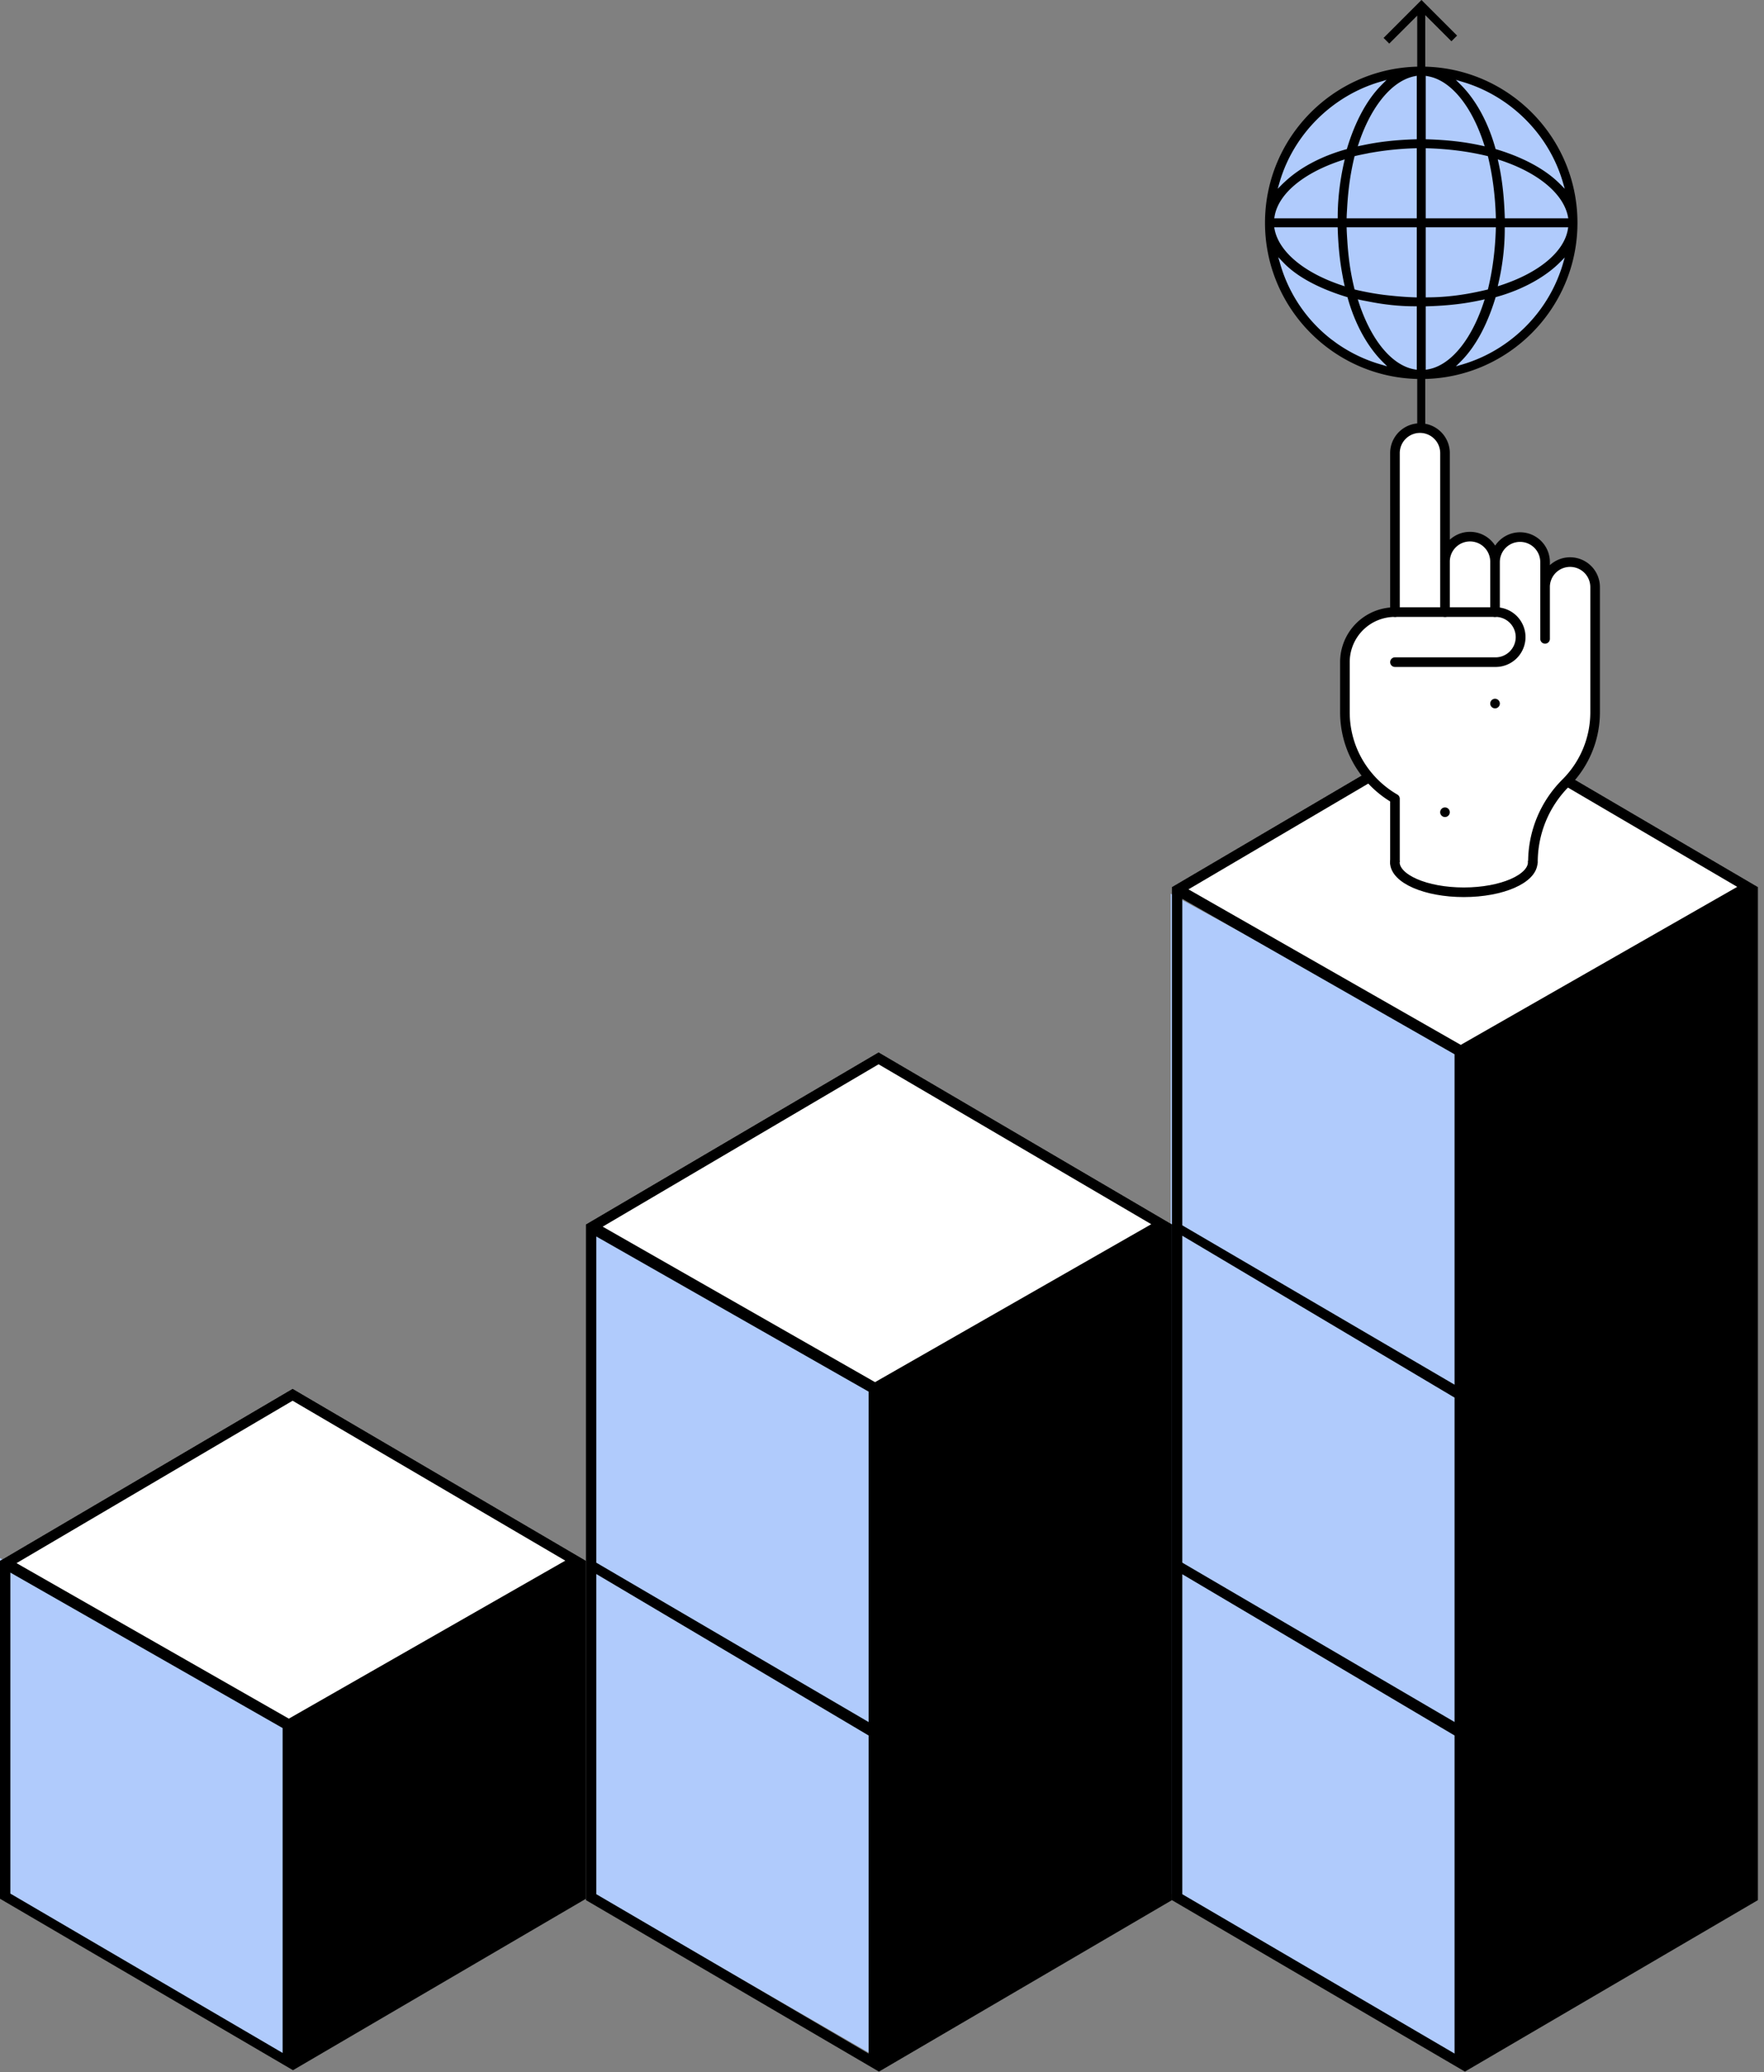 <svg width="223" height="262" xmlns="http://www.w3.org/2000/svg"><rect width="100%" height="100%" fill="#808080" stroke="none"/><g fill="none" fill-rule="evenodd"><circle fill="#B0CBFC" cx="179.5" cy="28" r="19"/><path fill="#B0CBFC" d="M148 113l36.5 20.034V260.5L148 239.402zM0 197l36.5 20.103V260.5L0 239.33zM75 155l36.5 20.037V260.5L75 239.399z"/><path fill="#000" d="M179.702 0l-4.794 4.795.718.718 3.297-3.297.238-.24V54.31h1.015V1.909l.239.24 3.07 3.069.717-.718z"/><path fill="#FFF" d="M148.153 112.15l37.038 21.152 37.038-21.153-37.085-21.753z"/><path d="M148.153 112.15v128.1l37.038 21.682 37.038-21.682v-128.1l-37.085-21.754-36.991 21.753zm2.086.3l34.905-20.537 34.472 20.221-34.95 19.978-34.427-19.663zm-.778 42.48v-41.286l34.421 19.659v41.776l-34.421-20.149zm0 42.649v-41.337l34.421 20.469v41.017l-34.421-20.149zm0 41.922V199.044l34.421 20.388v40.217l-34.421-20.148z" fill="#000"/><path fill="#FFF" d="M74.076 154.802l36.99-21.754 37.087 21.754-37.04 21.153z"/><path d="M74.076 154.802V240.25l37.038 21.682 37.04-21.682V154.802l-37.087-21.754-36.991 21.754zm2.115.294l34.876-20.529 34.472 20.22-34.92 19.97-34.428-19.66zm-.807 42.487V156.34l34.422 19.615v41.778l-34.422-20.15zm0 41.917v-40.482l34.422 20.414v40.218L75.384 239.5z" fill="#000"/><path fill="#FFF" d="M0 197.341l37.038 21.153 37.038-21.153-37.085-21.753z"/><path d="M0 197.341v42.732l37.038 21.681 37.038-21.68V197.34L36.99 175.588 0 197.34zm2.088.3l34.903-20.535 34.472 20.22-34.948 19.977L2.088 197.64zm-.78 41.782v-40.588l34.421 19.659v41.077l-34.42-20.148z" fill="#000"/><path d="M193.788 109.023c0-3.63 1.387-7.263 4.152-10.032a12.595 12.595 0 003.71-8.944V74.233a3.163 3.163 0 00-3.165-3.163 3.162 3.162 0 00-3.163 3.163v3.16l.002 3.384V71.07a3.162 3.162 0 00-3.161-3.162 3.162 3.162 0 00-3.166 3.162v6.327-6.327a3.162 3.162 0 10-6.323 0v6.327-20.104a3.164 3.164 0 00-6.328 0l.001 20.103v-.003a6.325 6.325 0 00-6.327 6.325v6.328c0 4.68 2.548 8.755 6.326 10.943v8.034" fill="#FFF"/><path d="M193.788 109.023c0-3.63 1.387-7.263 4.152-10.032a12.595 12.595 0 003.71-8.944V74.233a3.163 3.163 0 00-3.165-3.163 3.162 3.162 0 00-3.163 3.163v3.16l.002 3.384V71.07a3.162 3.162 0 00-3.161-3.162 3.162 3.162 0 00-3.166 3.162v6.327-6.327a3.162 3.162 0 10-6.323 0v6.327-20.104a3.164 3.164 0 00-6.328 0l.001 20.103v-.003a6.325 6.325 0 00-6.327 6.325v6.328c0 4.68 2.548 8.755 6.326 10.943v8.034" stroke="#000" stroke-width="1.215" stroke-linecap="round" stroke-linejoin="round"/><path d="M182.67 102.696" fill="#FFF"/><path d="M182.67 102.696a12.541 12.541 0 010 0z" stroke="#000" stroke-width="1.215" stroke-linecap="round" stroke-linejoin="round"/><path d="M188.998 88.956" fill="#FFF"/><path d="M188.998 88.956a17.856 17.856 0 000 0z" stroke="#000" stroke-width="1.215" stroke-linecap="round" stroke-linejoin="round"/><path d="M176.348 83.72h12.65a3.165 3.165 0 100-6.328h-12.65 12.65a3.165 3.165 0 110 6.329h-12.65z" fill="#FFF"/><path d="M176.348 83.72h12.65a3.165 3.165 0 100-6.328h-12.65 12.65a3.165 3.165 0 110 6.329h-12.65z" stroke="#000" stroke-width="1.215" stroke-linecap="round" stroke-linejoin="round"/><path d="M176.332 109.009c0 2.103 3.903 3.808 8.717 3.808 4.816 0 8.718-1.705 8.718-3.808" fill="#FFF"/><path d="M176.332 109.009c0 2.103 3.903 3.808 8.717 3.808 4.816 0 8.718-1.705 8.718-3.808" stroke="#000" stroke-width="1.215" stroke-linecap="round"/><path d="M184.93 46.062l-.179.053-.704.208.003-.001.649-.651c.874-.875 1.675-1.975 2.388-3.26.432-.78.828-1.63 1.189-2.54.275-.692.53-1.414.76-2.175l.038-.122.124-.035c1.938-.54 3.72-1.311 5.249-2.241 1.036-.63 1.957-1.333 2.721-2.096l.647-.646-.257.877c-.143.49-.314.967-.498 1.44-1.385 3.568-3.872 6.637-7.034 8.77a18.582 18.582 0 01-5.095 2.419zm-4.695.692v-8.017l.225-.008c1.952-.062 3.66-.22 5.262-.488l.05-.01a30.121 30.121 0 001.52-.295l.05-.011.35-.079-.128.39c-.542 1.656-1.211 3.111-1.97 4.336-1.448 2.336-3.222 3.815-5.086 4.134l-.172.03-.101.018zm-1.131-29.147l-.227.007c-2.5.082-4.598.323-6.586.746-.08.02-.164.031-.245.05l-.403.089.131-.392c.65-1.95 1.481-3.628 2.43-4.974 1.355-1.922 2.951-3.161 4.62-3.495l.28-.056v8.025zm0 10h-8.869l.008-.24c.011-.379.04-.747.06-1.119.09-1.58.26-3.118.529-4.587.111-.602.236-1.196.377-1.777l.032-.138.002-.001.139-.034c.47-.113.954-.21 1.44-.304.113-.022.223-.05.337-.071.095-.017.194-.029.29-.046 1.726-.3 3.536-.486 5.414-.544l.24-.008v8.868zm0 9.998l-.241-.007a39.578 39.578 0 01-2.83-.196c-.428-.044-.856-.087-1.275-.145a34.129 34.129 0 01-3.376-.624l-.139-.034-.014-.059-.02-.079a31.316 31.316 0 01-.658-3.556 39.432 39.432 0 01-.232-2.517c-.03-.468-.062-.934-.076-1.41l-.008-.24h8.869v8.867zm0 9.149l-.092-.015-.182-.033c-.888-.152-1.755-.566-2.578-1.209-1.809-1.417-3.394-3.949-4.479-7.26l-.043-.131-.085-.259v-.001l.401.09c.292.064.57.112.856.168 2.091.417 4.016.625 5.968.625h.234v8.025zm-4.617-.692a18.705 18.705 0 01-5.19-2.438l-.086-.055c-.219-.148-.427-.307-.64-.465-.097-.072-.198-.14-.293-.214a18.569 18.569 0 01-6.419-9.457l-.053-.185-.217-.735.002.001.506.53.156.162c1.23 1.287 3.027 2.426 5.265 3.363.842.353 1.743.68 2.707.971l.082.026.04.012.034.123c.65 2.324 1.626 4.427 2.817 6.131.476.679.982 1.3 1.52 1.839l.323.323.325.325-.428-.125-.45-.132zm-13.409-17.324h8.026l.008.226c.07 2.186.268 4.06.599 5.829.062.335.122.673.194 1.002l.09.403-.392-.13c-4.735-1.58-7.901-4.215-8.468-7.05l-.01-.054-.047-.226zm.056-1.405c.487-2.84 3.653-5.479 8.47-7.056l.39-.128-.06.276-.029.125a33.003 33.003 0 00-.744 5.178c-.032.556-.05 1.105-.05 1.645v.234h-8.024l.034-.203.013-.07zm.645-4.342c1.76-5.996 6.598-10.835 12.628-12.628l.143-.042.74-.221h-.002.002l-.651.652c-.031.031-.061.069-.092.1-1.765 1.808-3.233 4.524-4.246 7.876l-.037.123-.124.035c-3.07.856-5.753 2.28-7.634 4.026-.111.104-.23.203-.337.309l-.647.648v-.001l.257-.877zm18.456 14.374v-8.627h8.868l-.005.152-.003.089c-.08 2.64-.405 5.157-.966 7.48l-.033.14-.03.007-.11.027c-1.344.325-2.63.566-3.871.725-1.244.16-2.444.24-3.616.24h-.234v-.233zm0-9.991v-8.635l.24.007c2.642.08 5.159.405 7.481.965l.14.035.033.138c.56 2.323.885 4.841.966 7.482l.003.09.005.15v.001h-8.868v-.233zm0-9.992V9.59l.25.043.022.004c.035.007.07.018.105.024 1.914.373 3.732 1.957 5.19 4.446.672 1.152 1.27 2.495 1.762 4.001l.128.39-.35-.078-.05-.01c-2.06-.458-4.23-.711-6.832-.796l-.225-.006v-.226zm3.812-7.282l.885.263c3.39 1.008 6.405 2.98 8.707 5.58a18.538 18.538 0 013.92 7.048l.17.585.086.293-.162-.162-.485-.485c-.904-.903-2.045-1.73-3.386-2.46-1.342-.73-2.884-1.363-4.588-1.878l-.124-.037-.034-.124c-.695-2.486-1.76-4.723-3.068-6.485a13.286 13.286 0 00-1.27-1.486l-.488-.488-.163-.164h.001zm14.212 17.506v.001h-8.026l-.007-.226a48.785 48.785 0 00-.094-1.831c-.126-1.82-.354-3.443-.7-5l-.09-.404.098.033.294.098c4.046 1.348 6.94 3.47 8.052 5.827.19.402.334.81.416 1.223l.057.28zm-.056 1.405c-.486 2.84-3.653 5.479-8.47 7.057l-.118.04-.275.089v-.001l.092-.403c.527-2.281.794-4.575.794-6.822v-.233h8.023l-.046.273zm1.215-.839c0-10.89-8.86-19.75-19.75-19.75-10.889 0-19.749 8.86-19.749 19.75s8.86 19.75 19.75 19.75 19.749-8.86 19.749-19.75z" fill="#000"/></g></svg>
